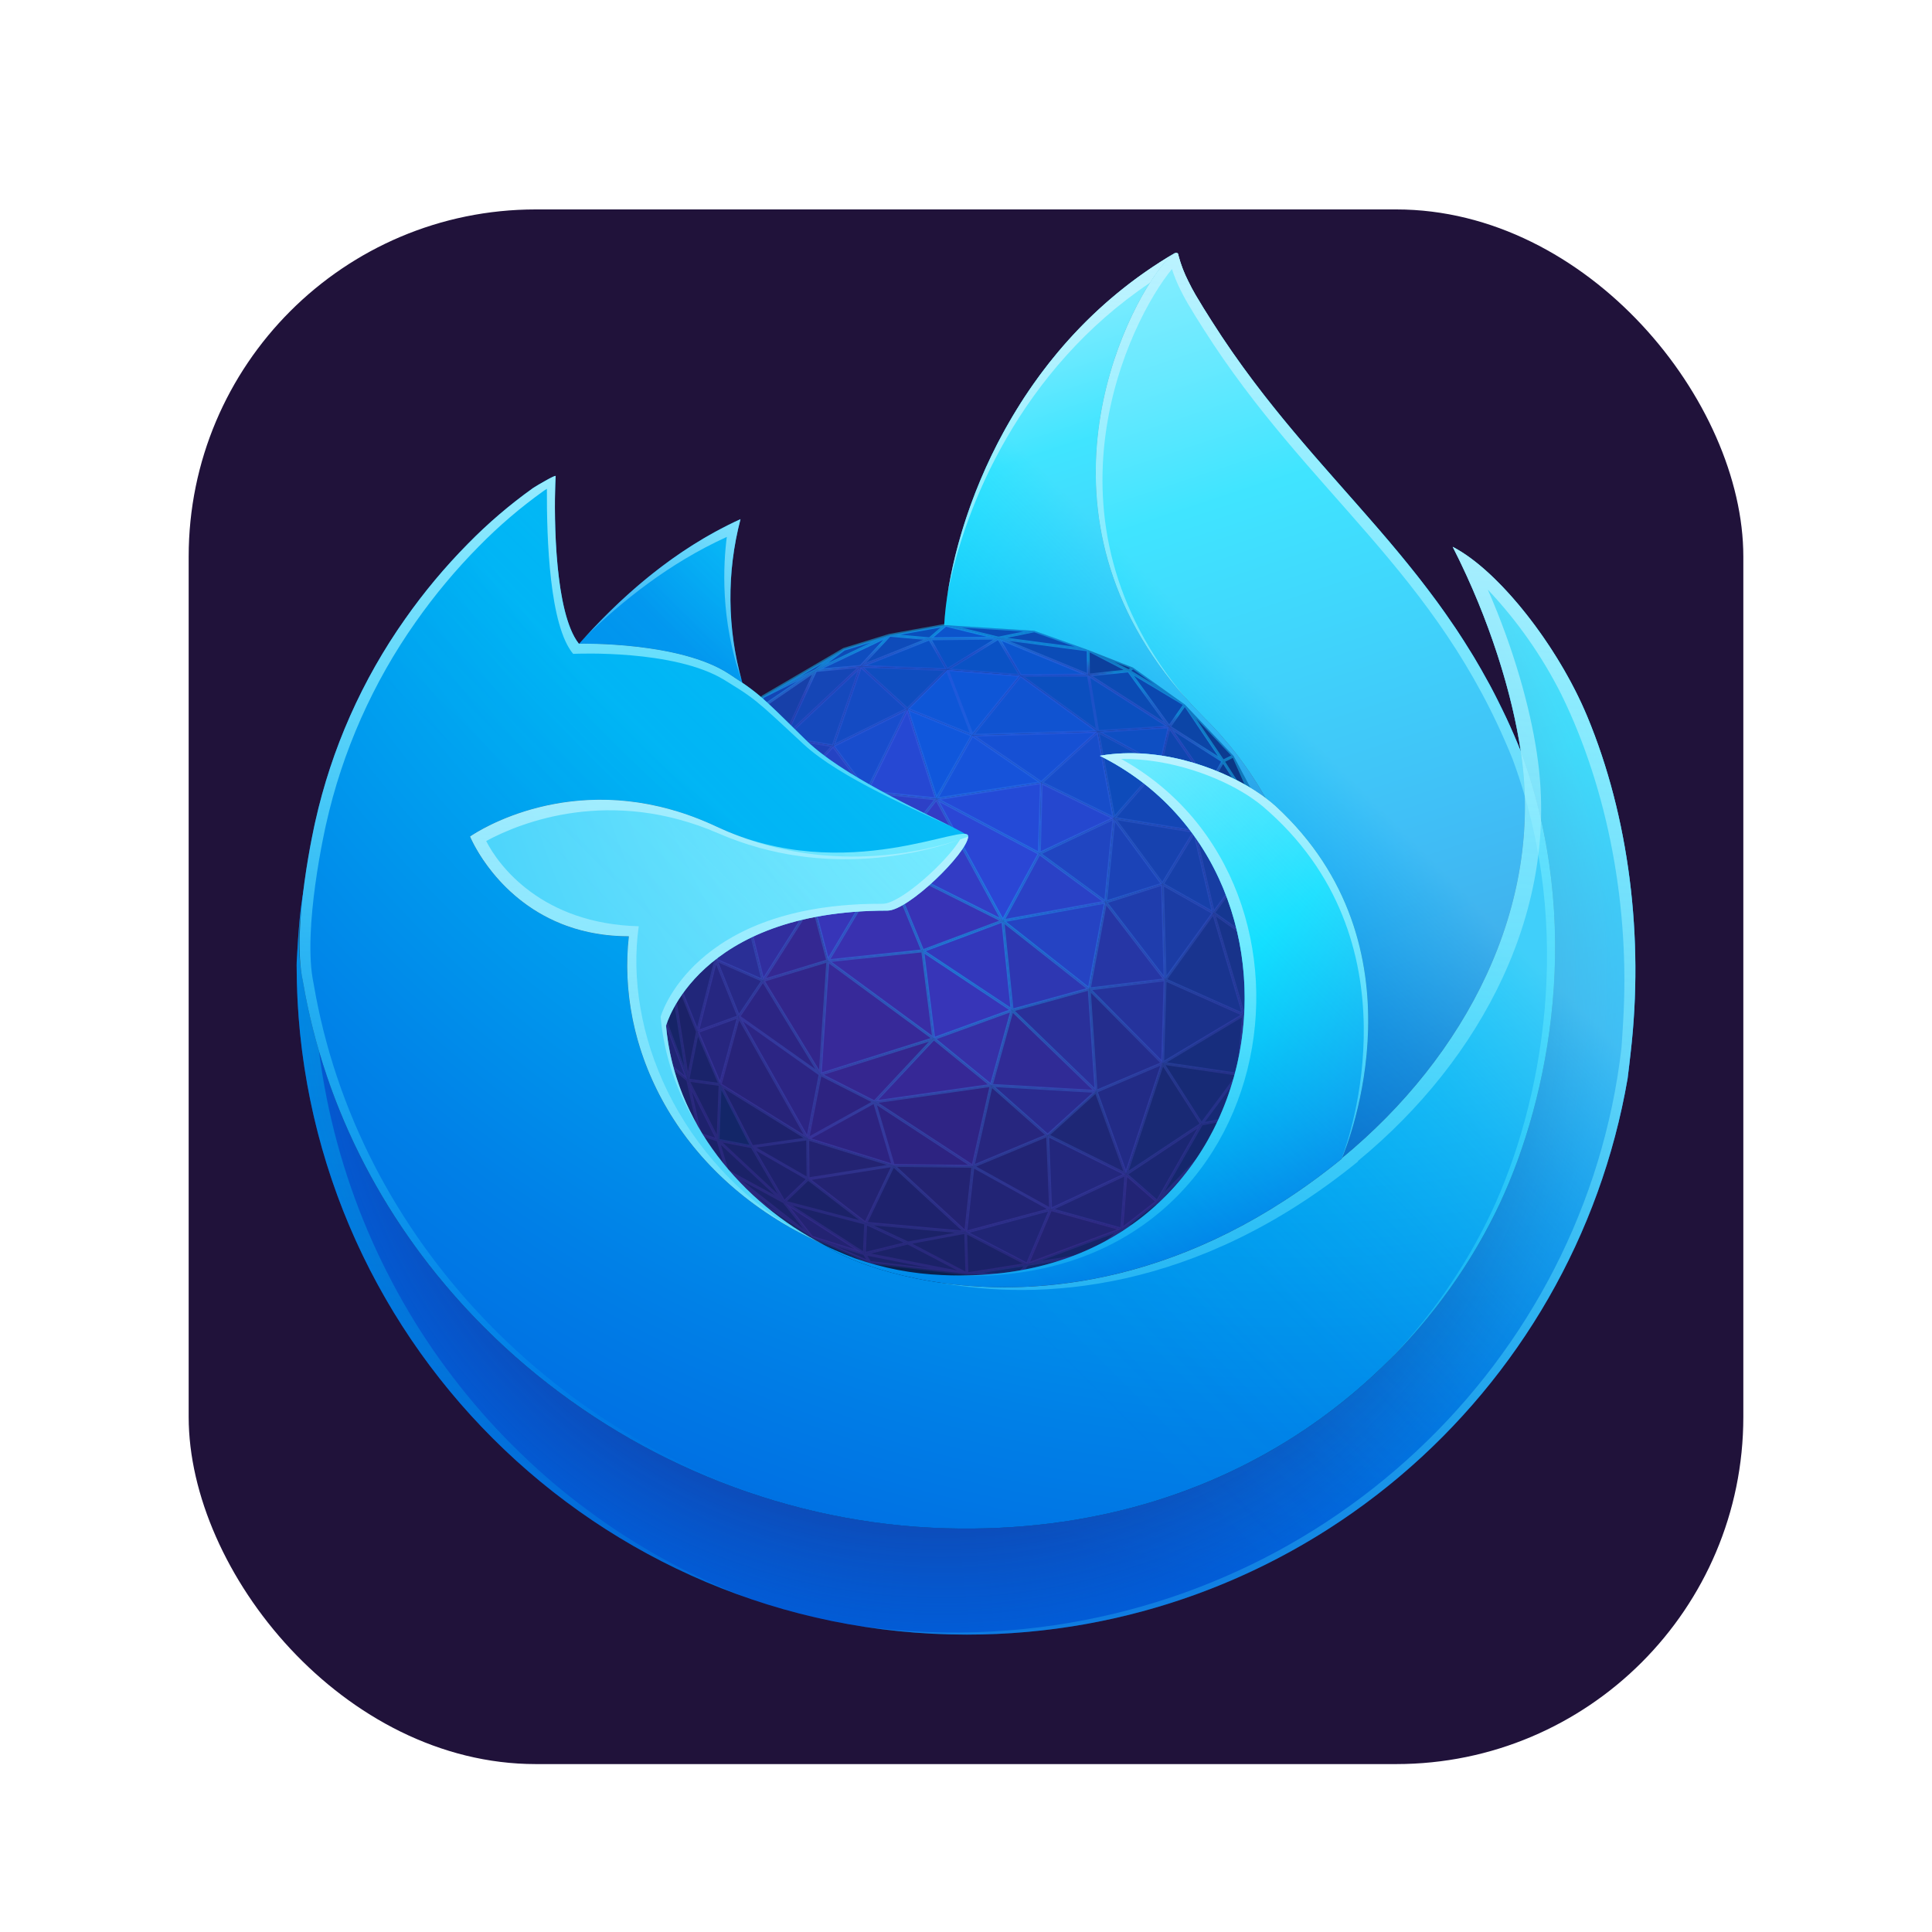 <svg width="1024" height="1024" viewBox="0 0 1024 1024" fill="none" xmlns="http://www.w3.org/2000/svg">
<g filter="url(#filter0_d_3692_2453)">
<rect x="100" y="100" width="824" height="824" rx="184" fill="#20123A"/>
</g>
<path d="M350.497 560.871L372.853 622.854L406.448 668.18L485.322 683.224L523.055 686.434L587.472 670.34L615.222 643.74L350.497 560.871Z" fill="#09204D"/>
<path d="M684.294 469.442L676.398 443.242L653.818 400.634L627.988 373.411L600.569 353.835L576.761 344.49L548.193 334.328L501.158 331.335L471.498 336.688L447.297 344.126L404.356 369.258L377.518 399.198L352.77 439.39L343.035 473.593L341.216 525.488L350.496 560.871L370.966 601.155L385.404 620.611L405.367 638.913L430.3 655.78L461.045 669.152L512.498 675.191L539.364 675.94L579.126 664.74L614.667 645.234L637.533 625.728L655.263 604.574L680.331 555.505L685.865 521.938L684.294 469.442Z" fill="#09204D"/>
<path d="M502.018 354.916L480.954 375.815L515.315 389.744L540.875 358.046L502.018 354.916Z" fill="#0E56D7"/>
<path d="M515.315 389.744L581.839 387.725L540.876 358.046L515.315 389.744Z" fill="#1053D1"/>
<path d="M576.896 357.823L540.875 358.046L581.838 387.725L619.718 385.252L576.896 357.823Z" fill="#0B4FBF"/>
<path d="M619.718 385.252L598.184 355.558L627.988 373.411L619.718 385.252Z" fill="#0B48B0"/>
<path d="M648.235 403.436L619.718 385.252L627.989 373.411L648.235 403.436Z" fill="#0C45A7"/>
<path d="M619.718 385.252L614.947 405.595L641.029 416.019L619.718 385.252Z" fill="#0F46AF"/>
<path d="M619.718 385.252L648.235 403.436L641.03 416.019L619.718 385.252Z" fill="#0C47AD"/>
<path d="M581.838 387.725L619.718 385.252L614.947 405.595L581.838 387.725Z" fill="#0E4FC3"/>
<path d="M581.839 387.725L551.91 414.816L590.429 433.679L581.839 387.725Z" fill="#174DCA"/>
<path d="M515.315 389.744L581.839 387.725L551.91 414.816L515.315 389.744Z" fill="#1650D4"/>
<path d="M614.947 405.595L633.062 440.724L641.029 416.019L614.947 405.595Z" fill="#1246B2"/>
<path d="M633.062 440.723L641.03 416.019L660.008 461.156L633.062 440.723Z" fill="#133EA1"/>
<path d="M641.029 416.019L669.954 437.202L660.008 461.156L641.029 416.019Z" fill="#103D98"/>
<path d="M648.235 403.436L653.818 400.635L669.954 437.202L648.235 403.436Z" fill="#0B3785"/>
<path d="M669.954 437.202L676.397 443.242L653.818 400.635L669.954 437.202Z" fill="#0B3685"/>
<path d="M669.954 437.2L648.235 403.436L641.029 416.023L669.954 437.2ZM627.988 373.413L648.235 403.436L653.818 400.632L627.988 373.413Z" fill="#0C3B91"/>
<path d="M682.843 489.913L676.397 443.242L684.294 469.442L682.738 489.913H682.843Z" fill="#0B3279"/>
<path d="M669.954 437.202L682.843 489.913L676.397 443.242L669.954 437.202Z" fill="#0F388D"/>
<path d="M660.008 461.156L682.843 489.913L669.954 437.202L660.008 461.156Z" fill="#0D3481"/>
<path d="M682.738 489.913L684.294 469.442L685.865 521.939L682.843 489.913H682.738Z" fill="#0B2E71"/>
<path d="M679.016 531.401L685.865 521.939L682.843 489.914L679.016 531.401Z" fill="#0E2F77"/>
<path d="M680.331 555.506L674.854 558.144L685.865 521.939L680.331 555.506Z" fill="#0E2969"/>
<path d="M674.854 558.144L685.865 521.939L679.015 531.401L674.854 558.144Z" fill="#0C2A69"/>
<path d="M679.015 531.401L682.843 489.914L671.111 503.752L679.015 531.401Z" fill="#123180"/>
<path d="M674.855 558.144L679.016 531.4L656.389 569.426L674.855 558.144Z" fill="#112B70"/>
<path d="M660.008 461.156L682.843 489.914L671.112 503.752L660.008 461.156Z" fill="#12378C"/>
<path d="M679.015 531.401L671.111 503.752L659.182 537.807L679.015 531.401Z" fill="#122E7B"/>
<path d="M655.264 604.575L674.855 558.144L656.526 591.991L655.264 604.575Z" fill="#11296C"/>
<path d="M656.526 591.991L674.855 558.144L656.389 569.426L656.526 591.991Z" fill="#142A72"/>
<path d="M674.855 558.144L655.264 604.58L680.328 555.505L674.855 558.144ZM637.533 625.728L655.264 604.58L656.526 591.997L637.533 625.728ZM614.667 645.235L637.533 625.728L613.368 636.842L614.667 645.235Z" fill="#112768"/>
<path d="M481.212 658.822L458.11 664.473L458.814 648.35L481.212 658.822Z" fill="#1C226A"/>
<path d="M352.771 439.39L359.139 437.03L343.036 473.593L352.771 439.39Z" fill="#182B7A"/>
<path d="M343.036 473.593L355.228 471.325L359.139 437.03L343.036 473.593Z" fill="#1F308D"/>
<path d="M343.764 517.505L343.036 473.593L355.228 471.325L343.764 517.505Z" fill="#1E2B7F"/>
<path d="M614.948 405.594L590.429 433.679L633.062 440.723L614.948 405.594ZM400.994 376.788L432.297 355.378L404.366 369.258L400.994 376.788Z" fill="#1346B5"/>
<path d="M404.355 369.258L447.297 344.126L432.286 355.376L404.355 369.258Z" fill="#1244AC"/>
<path d="M432.286 355.376L471.498 336.688L447.297 344.126L432.286 355.376Z" fill="#0E4AB6"/>
<path d="M581.842 387.725L590.432 433.678L614.951 405.594L581.842 387.725ZM456.171 353.2L492.699 338.592L471.501 336.688L456.171 353.2Z" fill="#0E4BBA"/>
<path d="M501.158 331.335L471.498 336.688L492.696 338.592L501.158 331.335Z" fill="#0A4EBC"/>
<path d="M529.209 338.229L492.695 338.592L501.157 331.335" fill="#0C54CC"/>
<path d="M598.184 355.558L576.897 357.823L619.717 385.252L598.184 355.558ZM529.209 338.229L576.755 344.49L548.188 334.328L529.209 338.229Z" fill="#0B4BB4"/>
<path d="M598.184 355.558L576.761 344.49L600.569 353.835L598.184 355.558Z" fill="#0C3889"/>
<path d="M350.496 560.874L364.553 572.442L343.765 517.514L350.496 560.874ZM544.508 670.118L556.865 641.03L511.83 653.129L544.508 670.118ZM556.865 641.03L594.517 651.476L596.802 622.364L556.865 641.03Z" fill="#202575"/>
<path d="M613.367 636.842L596.797 622.357L636.833 595.752L613.367 636.842Z" fill="#1B2773"/>
<path d="M636.835 595.752L613.368 636.842L637.533 625.728L656.526 591.991L636.835 595.752Z" fill="#15276D"/>
<path d="M600.569 353.835L598.184 355.558L627.989 373.411L600.569 353.835ZM576.897 357.822L598.184 355.557L576.761 344.482L576.897 357.822Z" fill="#0C409D"/>
<path d="M501.158 331.335L529.212 338.229L548.197 334.328L501.158 331.335ZM576.758 344.49L529.212 338.229L576.905 357.823L576.758 344.49Z" fill="#0B4CB7"/>
<path d="M529.209 338.229L540.876 358.046L576.897 357.823L529.209 338.229Z" fill="#0B55CE"/>
<path d="M529.209 338.229L540.876 358.046L502.019 354.918L529.209 338.229Z" fill="#0A52C5"/>
<path d="M492.695 338.593L502.018 354.918L529.209 338.229L492.695 338.593Z" fill="#0951C4"/>
<path d="M456.168 353.2L492.695 338.592L502.018 354.917L456.168 353.2Z" fill="#0B50C4"/>
<path d="M432.286 355.376L456.168 353.2L471.498 336.688L432.286 355.376ZM456.168 353.2L480.954 375.815L502.018 354.916L456.168 353.2Z" fill="#0F4DBF"/>
<path d="M456.168 353.2L415.82 391.033L432.286 355.377L456.168 353.2Z" fill="#1546B6"/>
<path d="M415.82 391.033L441.567 395.315L456.168 353.2L415.82 391.033Z" fill="#1549BD"/>
<path d="M441.566 395.315L456.168 353.2L480.955 375.815L441.566 395.315Z" fill="#144BC3"/>
<path d="M377.518 399.198L379.086 414.417L400.989 376.788L377.518 399.198Z" fill="#173794"/>
<path d="M359.139 437.031L377.517 399.198L379.086 414.417L359.139 437.031Z" fill="#192F84"/>
<path d="M379.086 414.417L400.989 376.788L415.82 391.032L379.086 414.417Z" fill="#1A389B"/>
<path d="M377.76 447.04L379.086 414.417L359.139 437.031L377.76 447.04Z" fill="#1D3089"/>
<path d="M377.76 447.04L379.086 414.417L404.97 435.43L377.76 447.04Z" fill="#1E389F"/>
<path d="M404.97 435.43L415.82 391.033L379.086 414.417L404.97 435.43Z" fill="#1C40AF"/>
<path d="M404.97 435.43L415.819 391.033L441.566 395.315L404.97 435.43Z" fill="#1E41B7"/>
<path d="M355.228 471.325L359.139 437.03L377.76 447.04L355.228 471.325Z" fill="#192C7D"/>
<path d="M544.508 670.115L579.126 664.74L594.512 651.467L544.508 670.115ZM341.216 525.488L343.765 517.505L343.035 473.593L341.216 525.488ZM355.227 471.325L343.765 517.505L364.553 572.433L354.408 508.793L355.227 471.325Z" fill="#162467"/>
<path d="M364.552 572.44L381.702 574.844L369.693 546.81L364.552 572.44Z" fill="#1A236A"/>
<path d="M613.367 636.842L594.512 651.467L579.126 664.74L614.667 645.235L613.367 636.842ZM512.497 675.191L539.363 675.94L579.126 664.74L544.508 670.115L512.497 675.191ZM380.555 604.316L398.579 607.783L381.702 574.856L380.555 604.316Z" fill="#132668"/>
<path d="M458.814 648.35L428.297 624.861L415.613 637.056L458.105 664.473L458.814 648.35ZM350.496 560.874L370.966 601.158L364.553 572.442L350.496 560.874ZM341.216 525.491L350.496 560.874L343.765 517.508L341.216 525.491ZM511.829 653.123L458.82 648.353L481.218 658.826L458.105 664.473L430.296 655.78L461.041 669.152L512.493 675.191L544.504 670.115L511.829 653.123ZM381.702 574.847L364.553 572.442L380.555 604.313L381.702 574.847ZM354.408 508.796L364.553 572.436L369.693 546.806L354.408 508.796ZM398.579 607.777L380.555 604.31L370.966 601.155L385.404 620.612L405.367 638.914L430.3 655.78L415.613 637.056L398.579 607.777Z" fill="#1B2268"/>
<path d="M355.228 471.325L379.428 508.759L377.76 447.04L355.228 471.325Z" fill="#212A81"/>
<path d="M354.408 508.794L369.694 546.81L379.429 508.759L354.408 508.794Z" fill="#21267A"/>
<path d="M369.693 546.81L379.428 508.759L391.527 538.825L369.693 546.81Z" fill="#262781"/>
<path d="M381.702 574.844L428.102 603.596L391.527 538.825L381.702 574.844Z" fill="#272379"/>
<path d="M370.966 601.155L380.555 604.31L364.553 572.438L370.966 601.155ZM473.459 617.692L458.814 648.344L511.823 653.113L473.459 617.692ZM381.702 574.838L398.579 607.765L415.613 637.044L428.296 624.849L428.102 603.587L381.702 574.838Z" fill="#1E226D"/>
<path d="M596.796 622.355L594.512 651.467L613.367 636.842L596.796 622.355ZM515.681 618.178L511.829 653.12L556.864 641.021L555.26 601.744L515.681 618.178Z" fill="#222475"/>
<path d="M354.408 508.796L379.427 508.759L355.228 471.325L354.408 508.796ZM555.264 601.741L556.867 641.018L596.798 622.352L555.264 601.741Z" fill="#23277D"/>
<path d="M555.262 601.741L580.961 578.47L596.797 622.357L555.262 601.741Z" fill="#1E2776"/>
<path d="M596.798 622.357L616.223 563.524L580.961 578.47L596.798 622.357Z" fill="#222B86"/>
<path d="M636.833 595.752L596.797 622.357L616.223 563.524L636.833 595.752Z" fill="#192974"/>
<path d="M656.389 569.426L616.223 563.523L636.835 595.752L656.526 591.991L656.389 569.426Z" fill="#172A75"/>
<path d="M659.182 537.807L616.223 563.523L656.389 569.426L679.015 531.4L659.182 537.807Z" fill="#172D7D"/>
<path d="M359.139 437.031L377.518 399.198L352.771 439.39L359.139 437.031ZM643.159 483.857L659.182 537.808L671.111 503.752L643.159 483.857Z" fill="#18338A"/>
<path d="M671.111 503.752L660.008 461.156L643.159 483.855L671.111 503.752Z" fill="#153791"/>
<path d="M616.223 563.525L659.182 537.807L617.546 519.273L616.223 563.525Z" fill="#1B318B"/>
<path d="M616.223 563.525L577.291 524.186L580.961 578.47L616.223 563.525Z" fill="#242D8D"/>
<path d="M555.262 601.741L525.372 575.276L580.961 578.47L555.262 601.741Z" fill="#2A2B8F"/>
<path d="M381.702 574.844L391.527 538.826L369.693 546.808L381.702 574.844ZM525.372 575.277L515.681 618.178L555.263 601.741L525.372 575.277Z" fill="#27267F"/>
<path d="M463.495 584.052L434.721 569.426L428.102 603.595L473.459 617.698L515.681 618.178L463.495 584.052Z" fill="#2D2381"/>
<path d="M515.68 618.178L525.372 575.276L463.495 584.052L515.68 618.178Z" fill="#2F2485"/>
<path d="M379.428 508.759L391.84 469.138L377.76 447.04L379.428 508.759Z" fill="#233196"/>
<path d="M404.97 435.43L459.445 419.551L430.671 478.331L404.97 435.43Z" fill="#293CB7"/>
<path d="M616.223 563.525L577.291 524.186L617.546 519.273L616.223 563.525Z" fill="#25339C"/>
<path d="M659.182 537.808L643.159 483.855L617.546 519.274L659.182 537.808Z" fill="#19348F"/>
<path d="M580.961 578.47L536.438 535.423L577.291 524.186L580.961 578.47Z" fill="#2A309A"/>
<path d="M525.372 575.277L580.961 578.471L536.438 535.423L525.372 575.277Z" fill="#302B96"/>
<path d="M525.372 575.277L494.922 550.484L536.438 535.423L525.372 575.277Z" fill="#3630A7"/>
<path d="M400.989 376.788L404.356 369.258L377.518 399.198L400.989 376.788ZM633.062 440.723L643.159 483.857L660.008 461.156L633.062 440.723Z" fill="#173DA2"/>
<path d="M404.97 435.43L430.671 478.331L391.84 469.138L404.97 435.43Z" fill="#2A36A8"/>
<path d="M391.84 469.138L430.671 478.331L404.412 519.691L391.84 469.138Z" fill="#312E9F"/>
<path d="M459.445 419.551L480.955 375.815L441.566 395.314L459.445 419.551Z" fill="#184DCD"/>
<path d="M379.428 508.759L404.412 519.691L391.527 538.825L379.428 508.759Z" fill="#272986"/>
<path d="M404.412 519.691L391.527 538.826L428.102 603.596L434.721 569.426L404.412 519.691Z" fill="#2C2584"/>
<path d="M434.721 569.426L438.773 509.253L404.412 519.691L434.721 569.426Z" fill="#32268B"/>
<path d="M434.721 569.426L494.922 550.483L438.773 509.253L434.721 569.426Z" fill="#372999"/>
<path d="M494.922 550.483L489.056 503.96L438.773 509.253L494.922 550.483Z" fill="#392DA5"/>
<path d="M489.056 503.96L531.517 488.081L536.439 535.423L489.056 503.96Z" fill="#3338BC"/>
<path d="M463.495 584.052L525.372 575.276L494.922 550.483L463.495 584.052Z" fill="#362896"/>
<path d="M463.495 584.052L434.721 569.426L494.922 550.483L463.495 584.052Z" fill="#35268F"/>
<path d="M459.445 419.551L496.319 423.452L480.955 375.815L459.445 419.551Z" fill="#2648D3"/>
<path d="M515.315 389.743L480.955 375.815L496.319 423.452L515.315 389.743Z" fill="#1057DC"/>
<path d="M515.315 389.744L551.91 414.816L496.319 423.452L515.315 389.744Z" fill="#1653DA"/>
<path d="M496.319 423.452L550.848 452.368L531.517 488.081L496.319 423.452Z" fill="#2B46D5"/>
<path d="M550.848 452.367L551.91 414.815L496.319 423.452L550.848 452.367Z" fill="#244AD7"/>
<path d="M550.848 452.367L551.91 414.815L590.429 433.679L550.848 452.367Z" fill="#2547CF"/>
<path d="M496.319 423.452L531.517 488.081L469.781 457.159L496.319 423.452Z" fill="#333CC5"/>
<path d="M489.056 503.96L531.517 488.081L469.781 457.159L489.056 503.96Z" fill="#3833B6"/>
<path d="M531.517 488.081L585.967 478.137L550.848 452.368L531.517 488.081Z" fill="#2A41C6"/>
<path d="M590.429 433.679L585.967 478.137L550.848 452.368L590.429 433.679Z" fill="#2045C1"/>
<path d="M590.429 433.679L616.13 468.582L585.967 478.137L590.429 433.679Z" fill="#1B43B7"/>
<path d="M633.062 440.723L590.429 433.679L616.13 468.582L633.062 440.723Z" fill="#1742AF"/>
<path d="M415.82 391.032L432.287 355.376L400.983 376.787L415.82 391.032ZM633.062 440.723L616.13 468.589L643.159 483.864L633.062 440.723Z" fill="#1740A9"/>
<path d="M617.546 519.273L643.158 483.855L616.13 468.582L617.546 519.273Z" fill="#1B3CA4"/>
<path d="M617.546 519.273L616.13 468.582L585.967 478.136L617.546 519.273Z" fill="#1F3DAD"/>
<path d="M404.971 435.43L459.445 419.551L441.568 395.314L404.971 435.43ZM531.513 488.081L577.286 524.186L585.962 478.136L531.513 488.081Z" fill="#2543C3"/>
<path d="M536.438 535.423L577.291 524.186L531.517 488.081L536.438 535.423Z" fill="#2E37B2"/>
<path d="M459.445 419.551L469.781 457.159L496.319 423.452L459.445 419.551Z" fill="#2D40C7"/>
<path d="M459.445 419.551L430.671 478.331L469.781 457.159L459.445 419.551Z" fill="#3537B8"/>
<path d="M469.781 457.159L438.773 509.254L489.056 503.96L469.781 457.159Z" fill="#3931B0"/>
<path d="M489.056 503.96L494.922 550.484L536.439 535.423L489.056 503.96ZM438.773 509.254L469.781 457.161L430.671 478.335L438.773 509.254Z" fill="#3735B8"/>
<path d="M404.412 519.692L430.671 478.332L438.773 509.254L404.412 519.692Z" fill="#342892"/>
<path d="M430.3 655.78L458.11 664.473L415.613 637.056L430.3 655.78ZM428.296 624.861L458.814 648.35L473.459 617.698L428.102 603.596L428.296 624.861ZM511.829 653.12L515.681 618.178L473.459 617.698L511.829 653.12ZM556.864 641.021L544.506 670.109L594.51 651.461L556.864 641.021Z" fill="#232372"/>
<path d="M379.428 508.759L391.84 469.138L404.412 519.691L379.428 508.759Z" fill="#2A2F96"/>
<path d="M391.84 469.138L404.971 435.43L377.76 447.04L391.84 469.138ZM585.967 478.136L577.291 524.186L617.546 519.273L585.967 478.136Z" fill="#2636A5"/>
<path d="M686.639 521.988V521.906L685.068 469.419V469.36C685.068 469.341 685.068 469.323 685.059 469.305C685.05 469.288 685.05 469.258 685.044 469.236V469.22L677.152 443.028V443.012L677.136 442.969C677.136 442.95 677.121 442.931 677.112 442.913L677.102 442.89L654.521 400.282L654.508 400.261L654.479 400.217L654.454 400.18L654.438 400.158L654.415 400.131L654.398 400.111L628.554 372.878L628.542 372.868L628.524 372.85C628.51 372.836 628.492 372.824 628.476 372.811L628.442 372.781L601.029 353.212H601.016L600.991 353.194C600.972 353.183 600.953 353.174 600.933 353.165C600.915 353.154 600.895 353.144 600.874 353.135H600.863L577.071 343.798H577.034L548.473 333.639H548.446L548.391 333.624L548.341 333.614H548.262L501.226 330.621H501.144C501.119 330.619 501.093 330.619 501.068 330.621H501.038L471.378 335.973H471.315L471.262 335.988L447.087 343.42L447.034 343.44C447.014 343.449 446.991 343.458 446.972 343.468L446.941 343.483H446.931L403.99 368.616H403.981L403.945 368.639L403.911 368.661L403.883 368.687L403.857 368.707L403.827 368.74L403.803 368.76L403.793 368.772L376.965 398.699L376.955 398.714L376.936 398.736L376.918 398.761L376.895 398.795L376.883 398.81L376.874 398.825L352.109 438.984L352.097 439.008L352.074 439.049L352.053 439.098C352.053 439.117 352.038 439.135 352.032 439.154L352.023 439.178L342.288 473.382V473.494C342.285 473.513 342.282 473.533 342.281 473.552V473.567L340.462 525.462V525.591C340.464 525.612 340.468 525.633 340.474 525.654V525.707L349.748 561.068V561.083L349.757 561.109C349.765 561.134 349.775 561.159 349.786 561.183C349.786 561.195 349.795 561.208 349.801 561.22L370.266 601.492L370.28 601.511C370.292 601.534 370.306 601.556 370.321 601.577L370.331 601.597L384.76 621.041L384.778 621.064C384.791 621.08 384.808 621.093 384.821 621.108C384.831 621.12 384.842 621.132 384.853 621.143L404.816 639.453C404.833 639.467 404.849 639.478 404.867 639.491L404.906 639.524L429.838 656.389L429.856 656.398L429.915 656.433L429.947 656.448H429.958L460.703 669.82L460.734 669.83C460.756 669.839 460.779 669.846 460.802 669.852L460.837 669.862L460.892 669.873H460.923L512.375 675.913H512.445L539.311 676.661H539.339C539.388 676.66 539.438 676.655 539.486 676.646L539.519 676.635H539.541L579.303 665.436L579.327 665.427L579.361 665.418L579.392 665.403L579.414 665.393L579.461 665.372L579.478 665.363L614.998 645.873H615.008L615.023 645.864C615.043 645.851 615.062 645.838 615.08 645.823L615.128 645.79L637.994 626.285L638.017 626.26L638.047 626.233L638.076 626.201H638.085L655.813 605.052L655.82 605.041C655.843 605.012 655.864 604.981 655.882 604.948L655.904 604.916V604.907L681.024 555.854C681.024 555.844 681.033 555.83 681.038 555.819L681.064 555.761V555.733C681.07 555.712 681.076 555.691 681.08 555.67C681.08 555.656 681.089 555.643 681.092 555.628L686.624 522.07V522.013L686.639 521.988ZM405.851 638.305L400.683 633.563L412.314 642.675L405.851 638.305ZM481.316 658.015L463.144 649.518L506.156 653.387L481.316 658.015ZM487.942 503.299L440.232 508.319L469.654 458.89L487.942 503.299ZM471.29 458.783L529.58 487.978L489.488 502.971L471.29 458.783ZM488.375 504.811L493.921 548.789L440.843 509.808L488.375 504.811ZM493.226 550.203L435.573 568.346L439.452 510.716L493.226 550.203ZM490.035 505.545L534.723 535.224L495.567 549.428L490.035 505.545ZM490.746 504.155L530.844 489.161L535.491 533.864L490.746 504.155ZM552.353 452.512L589.52 434.966L585.329 476.71L552.353 452.512ZM584.056 477.697L532.967 487.029L551.108 453.528L584.056 477.697ZM531.516 486.456L498.236 425.348L549.8 452.687L531.516 486.456ZM529.651 486.281L470.98 456.898L496.201 424.858L529.651 486.281ZM439.058 507.262L431.582 478.723L467.677 459.184L439.058 507.262ZM434.111 566.928L405.596 520.139L437.921 510.32L434.111 566.928ZM492.335 552.107L463.327 583.092L436.768 569.594L492.335 552.107ZM535.287 536.662L524.941 573.921L496.474 550.739L535.287 536.662ZM532.481 489.828L575.606 523.844L537.116 534.429L532.481 489.828ZM533.347 488.533L584.994 479.099L576.765 522.779L533.347 488.533ZM586.859 477.038L590.996 435.765L614.856 468.17L586.859 477.038ZM615.382 469.629L616.702 516.896L587.257 478.541L615.382 469.629ZM551.662 451.124L552.653 416.041L588.634 433.667L551.662 451.124ZM550.107 451.093L498.744 423.857L551.107 415.722L550.107 451.093ZM470.122 455.467L460.496 420.44L494.839 424.072L470.122 455.467ZM468.868 456.769L432.436 476.492L459.24 421.735L468.868 456.769ZM437.831 508.727L406.19 518.338L430.371 480.254L437.831 508.727ZM432.1 566.615L392.595 538.629L404.379 521.128L432.1 566.615ZM435.29 570.583L461.838 584.077L429.181 602.115L435.29 570.583ZM494.995 551.535L523.505 574.754L465.567 582.97L494.995 551.535ZM536.839 536.882L578.921 577.57L526.379 574.55L536.839 536.882ZM537.955 535.802L576.579 525.179L580.049 576.502L537.955 535.802ZM586.41 479.981L616.102 518.667L578.252 523.287L586.41 479.981ZM616.945 469.926L642.022 484.101L618.258 516.959L616.945 469.926ZM617.21 468.292L632.739 442.748L642 482.307L617.21 468.292ZM616.068 467.181L592.186 434.748L631.802 441.294L616.068 467.181ZM553.28 414.615L581.335 389.226L589.388 432.294L553.28 414.615ZM497.781 422.441L515.576 390.863L549.858 414.351L497.781 422.441ZM460.632 418.897L480.805 377.88L495.213 422.554L460.632 418.897ZM430.602 476.71L406.153 435.898L457.98 420.793L430.602 476.71ZM404.729 517.744L392.903 470.187L429.432 478.835L404.729 517.744ZM391.702 537.177L380.858 510.228L403.248 520.025L391.702 537.177ZM433.863 569.769L427.74 601.368L393.911 541.458L433.863 569.769ZM463.024 585.198L472.301 616.526L430.072 603.397L463.024 585.198ZM524.366 576.203L515.169 616.916L465.645 584.53L524.366 576.203ZM579.067 579.138L555.257 600.696L527.562 576.175L579.067 579.138ZM578.208 526.217L614.866 563.258L581.663 577.331L578.208 526.217ZM578.956 524.765L616.742 520.152L615.5 561.69L578.956 524.765ZM642.863 485.59L657.957 536.414L618.735 518.955L642.863 485.59ZM634.31 442.643L658.927 461.31L643.534 482.048L634.31 442.643ZM591.932 433.141L614.782 406.966L631.665 439.706L591.932 433.141ZM590.899 431.96L582.902 389.181L613.723 405.816L590.899 431.96ZM551.844 413.829L517.714 390.447L579.755 388.564L551.844 413.829ZM496.514 421.524L482.205 377.159L514.206 390.131L496.514 421.524ZM459.305 418.063L442.735 395.6L479.241 377.527L459.305 418.063ZM458.154 419.119L407.4 433.914L441.502 396.533L458.154 419.119ZM429.054 477.147L392.878 468.583L405.109 437.184L429.054 477.147ZM403.27 518.344L380.372 508.324L391.741 472.009L403.27 518.344ZM390.503 538.369L370.805 545.571L379.586 511.246L390.503 538.369ZM425.93 601.337L382.599 574.485L391.774 540.849L425.93 601.337ZM470.051 617.447L429.06 623.944L428.883 604.644L470.051 617.447ZM464.834 585.849L513.034 617.372L474.052 616.929L464.834 585.849ZM525.834 576.718L553.813 601.49L516.769 616.885L525.834 576.718ZM580.614 579.819L595.401 620.796L556.628 601.554L580.614 579.819ZM581.933 578.891L614.94 564.901L596.755 619.977L581.933 578.891ZM618.279 520.448L657.493 537.904L617.035 562.119L618.279 520.448ZM644.538 485.79L670.177 504.039L659.234 535.277L644.538 485.79ZM644.243 483.678L659.653 462.916L669.809 501.874L644.243 483.678ZM633.96 440.433L641.115 418.247L658.158 458.782L633.96 440.433ZM632.885 438.701L616.579 407.08L640.056 416.464L632.885 438.701ZM584.581 388.323L618.722 386.094L614.423 404.43L584.581 388.323ZM516.979 388.914L541.017 359.104L579.541 387.011L516.979 388.914ZM515.559 388.199L503.182 355.784L539.358 358.698L515.559 388.199ZM513.954 388.347L482.336 375.53L501.717 356.301L513.954 388.347ZM442.922 393.772L456.517 354.56L479.592 375.616L442.922 393.772ZM406.451 432.651L416.406 391.908L440.031 395.839L406.451 432.651ZM391.676 467.421L378.91 447.387L403.579 436.862L391.676 467.421ZM390.994 469.243L380.083 504.074L378.616 449.818L390.994 469.243ZM378.43 509.528L369.531 544.31L355.56 509.562L378.43 509.528ZM355.204 508.013L355.942 473.866L377.996 507.975L355.204 508.013ZM390.383 540.064L381.538 572.483L370.73 547.25L390.383 540.064ZM425.874 603.123L399.019 606.927L383.668 576.969L425.874 603.123ZM427.333 604.483L427.507 623.506L400.929 608.223L427.333 604.483ZM472.121 618.689L458.526 647.144L430.199 625.344L472.121 618.689ZM473.705 618.977L509.627 652.136L459.997 647.673L473.705 618.977ZM475.467 618.49L514.814 618.933L511.225 651.496L475.467 618.49ZM554.525 602.886L556.027 639.673L517.463 618.279L554.525 602.886ZM556.087 603.02L595.004 622.335L557.587 639.825L556.087 603.02ZM616.443 565.319L635.763 595.528L598.234 620.466L616.443 565.319ZM617.788 564.539L654.986 570.003L636.882 594.392L617.788 564.539ZM618.481 563.073L658.268 539.256L655.68 568.539L618.481 563.073ZM671.03 506.317L678.056 530.894L660.426 536.589L671.03 506.317ZM661.682 464.521L681.833 489.898L671.481 502.109L661.682 464.521ZM642.826 418.305L668.997 437.471L660.003 459.139L642.826 418.305ZM615.851 405.127L620.07 387.136L638.918 414.346L615.851 405.127ZM582.481 386.91L577.939 359.423L617.301 384.636L582.481 386.91ZM580.753 385.993L543.249 358.807L576.238 358.603L580.753 385.993ZM504.439 354.339L528.93 339.309L539.438 357.159L504.439 354.339ZM480.921 374.748L458.253 354.054L500.202 355.632L480.921 374.748ZM441.035 394.448L417.5 390.525L454.407 355.92L441.035 394.448ZM404.506 434.054L380.412 414.494L414.606 392.725L404.506 434.054ZM403.483 435.222L378.587 445.85L379.8 416.003L403.483 435.222ZM378.576 506.011L356.208 471.411L377.027 448.967L378.576 506.011ZM368.886 546.884L364.639 568.051L356.261 515.485L368.886 546.884ZM369.964 549.415L380.447 573.884L365.478 571.786L369.964 549.415ZM397.162 606.716L381.363 603.676L382.368 577.836L397.162 606.716ZM427.014 625.018L415.792 635.811L400.712 609.896L427.014 625.018ZM428.353 625.883L455.312 646.633L417.149 636.656L428.353 625.883ZM516.325 619.423L554.82 640.77L512.738 652.076L516.325 619.423ZM595.912 623.624L593.805 650.468L559.102 640.835L595.912 623.624ZM634.528 598.212L613.164 635.633L598.072 622.447L634.528 598.212ZM655.625 571.757L655.743 591.352L638.645 594.617L655.625 571.757ZM659.907 538.386L677.292 532.775L657.458 566.107L659.907 538.386ZM671.968 503.937L681.839 492.294L678.618 527.198L671.968 503.937ZM660.894 461.032L669.753 439.69L681.236 486.652L660.894 461.032ZM642.048 415.802L648.273 404.932L667.039 434.104L642.048 415.802ZM640.967 414.565L622.552 387.987L647.194 403.699L640.967 414.565ZM579.175 358.361L597.818 356.371L616.678 382.377L579.175 358.361ZM541.319 357.268L531.048 339.824L573.026 357.072L541.319 357.268ZM502.296 353.837L494.027 339.355L526.419 339.033L502.296 353.837ZM500.651 354.091L459.852 352.562L492.356 339.569L500.651 354.091ZM418.196 387.74L432.805 356.109L453.992 354.176L418.196 387.74ZM415.57 389.717L402.216 376.89L430.401 357.608L415.57 389.717ZM414.569 390.909L381.366 412.047L401.165 378.033L414.569 390.909ZM377.033 445.77L360.369 436.811L378.221 416.573L377.033 445.77ZM376.508 447.247L356.269 469.062L359.783 438.258L376.508 447.247ZM353.639 508.421L345.082 515.423L354.297 478.298L353.639 508.421ZM353.853 510.25L362.588 565.05L344.688 517.759L353.853 510.25ZM380.899 575.515L379.896 601.266L365.91 573.413L380.899 575.515ZM398.085 608.471L412.291 632.891L383.055 605.574L398.085 608.471ZM458.011 648.943L457.392 663.088L420.108 639.032L458.011 648.943ZM459.541 649.546L478.884 658.593L458.927 663.475L459.541 649.546ZM511.073 654.047L511.674 673.888L483.553 659.174L511.073 654.047ZM555.517 642.183L544.111 669.04L513.945 653.352L555.517 642.183ZM557.304 641.951L591.991 651.575L545.923 668.758L557.304 641.951ZM597.44 623.959L612.138 636.805L595.426 649.777L597.44 623.959ZM637.322 596.446L654.274 593.211L617.142 631.801L637.322 596.446ZM657.275 588.959L657.158 569.859L672.787 560.309L657.275 588.959ZM658.648 567.131L677.62 535.249L674.141 557.67L658.648 567.131ZM682.841 498.28L685.056 521.722L680.043 528.647L682.841 498.28ZM671.324 439.556L675.659 443.621L679.996 475.02L671.324 439.556ZM649.35 403.742L653.43 401.695L665.223 428.421L649.35 403.742ZM620.823 385.034L627.983 374.783L645.508 400.771L620.823 385.034ZM619.711 383.913L601.037 358.173L626.877 373.646L619.711 383.913ZM577.666 356.961L577.551 345.77L595.531 355.059L577.666 356.961ZM576.108 356.658L535.012 339.774L575.99 345.169L576.108 356.658ZM494.817 337.795L501.36 332.184L523.055 337.518L494.817 337.795ZM459.085 351.197L471.807 337.493L489.398 339.074L459.085 351.197ZM455.798 352.453L436.533 354.21L468.164 339.133L455.798 352.453ZM402.819 374.593L404.949 369.826L422.63 361.039L402.819 374.593ZM379.611 411.963L378.327 399.495L397.566 381.135L379.611 411.963ZM378.275 414.159L362.328 432.238L377.022 401.99L378.275 414.159ZM354.517 470.667L344.329 472.561L357.776 442.029L354.517 470.667ZM354.179 472.307L344.434 511.542L343.815 474.234L354.179 472.307ZM362.79 569.985L351.216 560.46L345.673 524.752L362.79 569.985ZM379.019 602.989L371.626 600.554L366.681 578.415L379.019 602.989ZM410.618 633.453L386.058 620.085L382.116 606.832L410.618 633.453ZM415.098 637.659L425.729 651.215L393.222 625.752L415.098 637.659ZM419.076 640.213L452.889 662.028L430.763 655.112L419.076 640.213ZM481.11 659.645L507.393 673.393L461.711 664.386L481.11 659.645ZM512.644 654.418L542.061 669.716L513.246 674.286L512.644 654.418ZM590.727 653.704L578.785 664.006L551.912 668.179L590.727 653.704ZM612.801 638.263L613.794 644.69L598.358 649.468L612.801 638.263ZM652.855 596.919L636.976 625.121L616.774 634.413L652.855 596.919ZM657.285 592.217L667.916 572.579L656.547 599.516L657.285 592.217ZM679.757 531.698L683.772 526.153L677.317 547.371L679.757 531.698ZM683.618 489.852V489.805L683.56 489.393L683.961 484.136L684.368 497.748L683.618 489.852ZM682.55 482.112L678.534 453.023L683.507 469.53L682.55 482.112ZM670.602 436.743L663.271 420.13L673.53 439.486L670.602 436.743ZM648.498 402.439L633.858 380.734L652.535 400.419L648.498 402.439ZM599.593 355.501L600.572 354.794L611.826 362.829L599.593 355.501ZM598.116 354.653L590.506 350.721L598.962 354.04L598.116 354.653ZM533.877 338.061L548.137 335.13L569.596 342.764L533.877 338.061ZM529.224 337.434L509.806 332.661L542.366 334.729L529.224 337.434ZM492.439 337.789L477.292 336.428L498.484 332.604L492.439 337.789ZM438.987 351.321L447.653 344.824L461.623 340.53L438.987 351.321ZM431.874 354.717L424.357 358.452L435.914 351.69L431.874 354.717ZM400.341 376.334L391.424 384.847L401.62 373.478L400.341 376.334ZM358.576 436.412L354.612 437.889L370.014 412.873L358.576 436.412ZM353.408 439.979L357.69 438.395L346.872 462.959L353.408 439.979ZM342.755 503.718L342.982 517.391L342.195 519.876L342.755 503.718ZM343.493 520.885L347.394 546.014L342.017 525.511L343.493 520.885ZM363.843 572.869L368.853 595.298L352.872 563.828L363.843 572.869ZM379.917 604.92L383.394 616.613L373.056 602.661L379.917 604.92ZM457.595 665.127L459.046 667.441L443.855 660.838L457.595 665.127ZM461.497 668.426L459.714 665.582L492.777 672.096L461.497 668.426ZM542.488 671.219L539.021 675.16L520.871 674.655L542.488 671.219ZM544.896 670.838L566.532 667.479L541.68 674.478L544.896 670.838ZM594.888 652.16L607.576 648.235L585.202 660.516L594.888 652.16ZM615.213 643.744L614.217 637.304L632.758 628.777L615.213 643.744ZM655.376 595.608L654.508 604.26L642.314 618.807L655.376 595.608ZM675.457 558.714L678.59 557.205L664.25 585.278L675.457 558.714ZM679.63 554.983L676.113 556.677L683.182 533.431L679.63 554.983Z" fill="url(#paint0_radial_3692_2453)"/>
<path d="M686.639 521.988V521.906L685.068 469.419V469.36C685.068 469.341 685.068 469.323 685.059 469.305C685.05 469.288 685.05 469.258 685.044 469.236V469.22L677.152 443.028V443.012L677.136 442.969C677.136 442.95 677.121 442.931 677.112 442.913L677.102 442.89L654.521 400.282L654.508 400.261L654.479 400.217L654.454 400.18L654.438 400.158L654.415 400.131L654.398 400.111L628.554 372.878L628.542 372.868L628.524 372.85C628.51 372.836 628.492 372.824 628.476 372.811L628.442 372.781L601.029 353.212H601.016L600.991 353.194C600.972 353.183 600.953 353.174 600.933 353.165C600.915 353.154 600.895 353.144 600.874 353.135H600.863L577.071 343.798H577.034L548.473 333.639H548.446L548.391 333.624L548.341 333.614H548.262L501.226 330.621H501.144C501.119 330.619 501.093 330.619 501.068 330.621H501.038L471.378 335.973H471.315L471.262 335.988L447.087 343.42L447.034 343.44C447.014 343.449 446.991 343.458 446.972 343.468L446.941 343.483H446.931L403.99 368.616H403.981L403.945 368.639L403.911 368.661L403.883 368.687L403.857 368.707L403.827 368.74L403.803 368.76L403.793 368.772L376.965 398.699L376.955 398.714L376.936 398.736L376.918 398.761L376.895 398.795L376.883 398.81L376.874 398.825L352.109 438.984L352.097 439.008L352.074 439.049L352.053 439.098C352.053 439.117 352.038 439.135 352.032 439.154L352.023 439.178L342.288 473.382V473.494C342.285 473.513 342.282 473.533 342.281 473.552V473.567L340.462 525.462V525.591C340.464 525.612 340.468 525.633 340.474 525.654V525.707L349.748 561.068V561.083L349.757 561.109C349.765 561.134 349.775 561.159 349.786 561.183C349.786 561.195 349.795 561.208 349.801 561.22L370.266 601.492L370.28 601.511C370.292 601.534 370.306 601.556 370.321 601.577L370.331 601.597L384.76 621.041L384.778 621.064C384.791 621.08 384.808 621.093 384.821 621.108C384.831 621.12 384.842 621.132 384.853 621.143L404.816 639.453C404.833 639.467 404.849 639.478 404.867 639.491L404.906 639.524L429.838 656.389L429.856 656.398L429.915 656.433L429.947 656.448H429.958L460.703 669.82L460.734 669.83C460.756 669.839 460.779 669.846 460.802 669.852L460.837 669.862L460.892 669.873H460.923L512.375 675.913H512.445L539.311 676.661H539.339C539.388 676.66 539.438 676.655 539.486 676.646L539.519 676.635H539.541L579.303 665.436L579.327 665.427L579.361 665.418L579.392 665.403L579.414 665.393L579.461 665.372L579.478 665.363L614.998 645.873H615.008L615.023 645.864C615.043 645.851 615.062 645.838 615.08 645.823L615.128 645.79L637.994 626.285L638.017 626.26L638.047 626.233L638.076 626.201H638.085L655.813 605.052L655.82 605.041C655.843 605.012 655.864 604.981 655.882 604.948L655.904 604.916V604.907L681.024 555.854C681.024 555.844 681.033 555.83 681.038 555.819L681.064 555.761V555.733C681.07 555.712 681.076 555.691 681.08 555.67C681.08 555.656 681.089 555.643 681.092 555.628L686.624 522.07V522.013L686.639 521.988ZM405.851 638.305L400.683 633.563L412.314 642.675L405.851 638.305ZM481.316 658.015L463.144 649.518L506.156 653.387L481.316 658.015ZM487.942 503.299L440.232 508.319L469.654 458.89L487.942 503.299ZM471.29 458.783L529.58 487.978L489.488 502.971L471.29 458.783ZM488.375 504.811L493.921 548.789L440.843 509.808L488.375 504.811ZM493.226 550.203L435.573 568.346L439.452 510.716L493.226 550.203ZM490.035 505.545L534.723 535.224L495.567 549.428L490.035 505.545ZM490.746 504.155L530.844 489.161L535.491 533.864L490.746 504.155ZM552.353 452.512L589.52 434.966L585.329 476.71L552.353 452.512ZM584.056 477.697L532.967 487.029L551.108 453.528L584.056 477.697ZM531.516 486.456L498.236 425.348L549.8 452.687L531.516 486.456ZM529.651 486.281L470.98 456.898L496.201 424.858L529.651 486.281ZM439.058 507.262L431.582 478.723L467.677 459.184L439.058 507.262ZM434.111 566.928L405.596 520.139L437.921 510.32L434.111 566.928ZM492.335 552.107L463.327 583.092L436.768 569.594L492.335 552.107ZM535.287 536.662L524.941 573.921L496.474 550.739L535.287 536.662ZM532.481 489.828L575.606 523.844L537.116 534.429L532.481 489.828ZM533.347 488.533L584.994 479.099L576.765 522.779L533.347 488.533ZM586.859 477.038L590.996 435.765L614.856 468.17L586.859 477.038ZM615.382 469.629L616.702 516.896L587.257 478.541L615.382 469.629ZM551.662 451.124L552.653 416.041L588.634 433.667L551.662 451.124ZM550.107 451.093L498.744 423.857L551.107 415.722L550.107 451.093ZM470.122 455.467L460.496 420.44L494.839 424.072L470.122 455.467ZM468.868 456.769L432.436 476.492L459.24 421.735L468.868 456.769ZM437.831 508.727L406.19 518.338L430.371 480.254L437.831 508.727ZM432.1 566.615L392.595 538.629L404.379 521.128L432.1 566.615ZM435.29 570.583L461.838 584.077L429.181 602.115L435.29 570.583ZM494.995 551.535L523.505 574.754L465.567 582.97L494.995 551.535ZM536.839 536.882L578.921 577.57L526.379 574.55L536.839 536.882ZM537.955 535.802L576.579 525.179L580.049 576.502L537.955 535.802ZM586.41 479.981L616.102 518.667L578.252 523.287L586.41 479.981ZM616.945 469.926L642.022 484.101L618.258 516.959L616.945 469.926ZM617.21 468.292L632.739 442.748L642 482.307L617.21 468.292ZM616.068 467.181L592.186 434.748L631.802 441.294L616.068 467.181ZM553.28 414.615L581.335 389.226L589.388 432.294L553.28 414.615ZM497.781 422.441L515.576 390.863L549.858 414.351L497.781 422.441ZM460.632 418.897L480.805 377.88L495.213 422.554L460.632 418.897ZM430.602 476.71L406.153 435.898L457.98 420.793L430.602 476.71ZM404.729 517.744L392.903 470.187L429.432 478.835L404.729 517.744ZM391.702 537.177L380.858 510.228L403.248 520.025L391.702 537.177ZM433.863 569.769L427.74 601.368L393.911 541.458L433.863 569.769ZM463.024 585.198L472.301 616.526L430.072 603.397L463.024 585.198ZM524.366 576.203L515.169 616.916L465.645 584.53L524.366 576.203ZM579.067 579.138L555.257 600.696L527.562 576.175L579.067 579.138ZM578.208 526.217L614.866 563.258L581.663 577.331L578.208 526.217ZM578.956 524.765L616.742 520.152L615.5 561.69L578.956 524.765ZM642.863 485.59L657.957 536.414L618.735 518.955L642.863 485.59ZM634.31 442.643L658.927 461.31L643.534 482.048L634.31 442.643ZM591.932 433.141L614.782 406.966L631.665 439.706L591.932 433.141ZM590.899 431.96L582.902 389.181L613.723 405.816L590.899 431.96ZM551.844 413.829L517.714 390.447L579.755 388.564L551.844 413.829ZM496.514 421.524L482.205 377.159L514.206 390.131L496.514 421.524ZM459.305 418.063L442.735 395.6L479.241 377.527L459.305 418.063ZM458.154 419.119L407.4 433.914L441.502 396.533L458.154 419.119ZM429.054 477.147L392.878 468.583L405.109 437.184L429.054 477.147ZM403.27 518.344L380.372 508.324L391.741 472.009L403.27 518.344ZM390.503 538.369L370.805 545.571L379.586 511.246L390.503 538.369ZM425.93 601.337L382.599 574.485L391.774 540.849L425.93 601.337ZM470.051 617.447L429.06 623.944L428.883 604.644L470.051 617.447ZM464.834 585.849L513.034 617.372L474.052 616.929L464.834 585.849ZM525.834 576.718L553.813 601.49L516.769 616.885L525.834 576.718ZM580.614 579.819L595.401 620.796L556.628 601.554L580.614 579.819ZM581.933 578.891L614.94 564.901L596.755 619.977L581.933 578.891ZM618.279 520.448L657.493 537.904L617.035 562.119L618.279 520.448ZM644.538 485.79L670.177 504.039L659.234 535.277L644.538 485.79ZM644.243 483.678L659.653 462.916L669.809 501.874L644.243 483.678ZM633.96 440.433L641.115 418.247L658.158 458.782L633.96 440.433ZM632.885 438.701L616.579 407.08L640.056 416.464L632.885 438.701ZM584.581 388.323L618.722 386.094L614.423 404.43L584.581 388.323ZM516.979 388.914L541.017 359.104L579.541 387.011L516.979 388.914ZM515.559 388.199L503.182 355.784L539.358 358.698L515.559 388.199ZM513.954 388.347L482.336 375.53L501.717 356.301L513.954 388.347ZM442.922 393.772L456.517 354.56L479.592 375.616L442.922 393.772ZM406.451 432.651L416.406 391.908L440.031 395.839L406.451 432.651ZM391.676 467.421L378.91 447.387L403.579 436.862L391.676 467.421ZM390.994 469.243L380.083 504.074L378.616 449.818L390.994 469.243ZM378.43 509.528L369.531 544.31L355.56 509.562L378.43 509.528ZM355.204 508.013L355.942 473.866L377.996 507.975L355.204 508.013ZM390.383 540.064L381.538 572.483L370.73 547.25L390.383 540.064ZM425.874 603.123L399.019 606.927L383.668 576.969L425.874 603.123ZM427.333 604.483L427.507 623.506L400.929 608.223L427.333 604.483ZM472.121 618.689L458.526 647.144L430.199 625.344L472.121 618.689ZM473.705 618.977L509.627 652.136L459.997 647.673L473.705 618.977ZM475.467 618.49L514.814 618.933L511.225 651.496L475.467 618.49ZM554.525 602.886L556.027 639.673L517.463 618.279L554.525 602.886ZM556.087 603.02L595.004 622.335L557.587 639.825L556.087 603.02ZM616.443 565.319L635.763 595.528L598.234 620.466L616.443 565.319ZM617.788 564.539L654.986 570.003L636.882 594.392L617.788 564.539ZM618.481 563.073L658.268 539.256L655.68 568.539L618.481 563.073ZM671.03 506.317L678.056 530.894L660.426 536.589L671.03 506.317ZM661.682 464.521L681.833 489.898L671.481 502.109L661.682 464.521ZM642.826 418.305L668.997 437.471L660.003 459.139L642.826 418.305ZM615.851 405.127L620.07 387.136L638.918 414.346L615.851 405.127ZM582.481 386.91L577.939 359.423L617.301 384.636L582.481 386.91ZM580.753 385.993L543.249 358.807L576.238 358.603L580.753 385.993ZM504.439 354.339L528.93 339.309L539.438 357.159L504.439 354.339ZM480.921 374.748L458.253 354.054L500.202 355.632L480.921 374.748ZM441.035 394.448L417.5 390.525L454.407 355.92L441.035 394.448ZM404.506 434.054L380.412 414.494L414.606 392.725L404.506 434.054ZM403.483 435.222L378.587 445.85L379.8 416.003L403.483 435.222ZM378.576 506.011L356.208 471.411L377.027 448.967L378.576 506.011ZM368.886 546.884L364.639 568.051L356.261 515.485L368.886 546.884ZM369.964 549.415L380.447 573.884L365.478 571.786L369.964 549.415ZM397.162 606.716L381.363 603.676L382.368 577.836L397.162 606.716ZM427.014 625.018L415.792 635.811L400.712 609.896L427.014 625.018ZM428.353 625.883L455.312 646.633L417.149 636.656L428.353 625.883ZM516.325 619.423L554.82 640.77L512.738 652.076L516.325 619.423ZM595.912 623.624L593.805 650.468L559.102 640.835L595.912 623.624ZM634.528 598.212L613.164 635.633L598.072 622.447L634.528 598.212ZM655.625 571.757L655.743 591.352L638.645 594.617L655.625 571.757ZM659.907 538.386L677.292 532.775L657.458 566.107L659.907 538.386ZM671.968 503.937L681.839 492.294L678.618 527.198L671.968 503.937ZM660.894 461.032L669.753 439.69L681.236 486.652L660.894 461.032ZM642.048 415.802L648.273 404.932L667.039 434.104L642.048 415.802ZM640.967 414.565L622.552 387.987L647.194 403.699L640.967 414.565ZM579.175 358.361L597.818 356.371L616.678 382.377L579.175 358.361ZM541.319 357.268L531.048 339.824L573.026 357.072L541.319 357.268ZM502.296 353.837L494.027 339.355L526.419 339.033L502.296 353.837ZM500.651 354.091L459.852 352.562L492.356 339.569L500.651 354.091ZM418.196 387.74L432.805 356.109L453.992 354.176L418.196 387.74ZM415.57 389.717L402.216 376.89L430.401 357.608L415.57 389.717ZM414.569 390.909L381.366 412.047L401.165 378.033L414.569 390.909ZM377.033 445.77L360.369 436.811L378.221 416.573L377.033 445.77ZM376.508 447.247L356.269 469.062L359.783 438.258L376.508 447.247ZM353.639 508.421L345.082 515.423L354.297 478.298L353.639 508.421ZM353.853 510.25L362.588 565.05L344.688 517.759L353.853 510.25ZM380.899 575.515L379.896 601.266L365.91 573.413L380.899 575.515ZM398.085 608.471L412.291 632.891L383.055 605.574L398.085 608.471ZM458.011 648.943L457.392 663.088L420.108 639.032L458.011 648.943ZM459.541 649.546L478.884 658.593L458.927 663.475L459.541 649.546ZM511.073 654.047L511.674 673.888L483.553 659.174L511.073 654.047ZM555.517 642.183L544.111 669.04L513.945 653.352L555.517 642.183ZM557.304 641.951L591.991 651.575L545.923 668.758L557.304 641.951ZM597.44 623.959L612.138 636.805L595.426 649.777L597.44 623.959ZM637.322 596.446L654.274 593.211L617.142 631.801L637.322 596.446ZM657.275 588.959L657.158 569.859L672.787 560.309L657.275 588.959ZM658.648 567.131L677.62 535.249L674.141 557.67L658.648 567.131ZM682.841 498.28L685.056 521.722L680.043 528.647L682.841 498.28ZM671.324 439.556L675.659 443.621L679.996 475.02L671.324 439.556ZM649.35 403.742L653.43 401.695L665.223 428.421L649.35 403.742ZM620.823 385.034L627.983 374.783L645.508 400.771L620.823 385.034ZM619.711 383.913L601.037 358.173L626.877 373.646L619.711 383.913ZM577.666 356.961L577.551 345.77L595.531 355.059L577.666 356.961ZM576.108 356.658L535.012 339.774L575.99 345.169L576.108 356.658ZM494.817 337.795L501.36 332.184L523.055 337.518L494.817 337.795ZM459.085 351.197L471.807 337.493L489.398 339.074L459.085 351.197ZM455.798 352.453L436.533 354.21L468.164 339.133L455.798 352.453ZM402.819 374.593L404.949 369.826L422.63 361.039L402.819 374.593ZM379.611 411.963L378.327 399.495L397.566 381.135L379.611 411.963ZM378.275 414.159L362.328 432.238L377.022 401.99L378.275 414.159ZM354.517 470.667L344.329 472.561L357.776 442.029L354.517 470.667ZM354.179 472.307L344.434 511.542L343.815 474.234L354.179 472.307ZM362.79 569.985L351.216 560.46L345.673 524.752L362.79 569.985ZM379.019 602.989L371.626 600.554L366.681 578.415L379.019 602.989ZM410.618 633.453L386.058 620.085L382.116 606.832L410.618 633.453ZM415.098 637.659L425.729 651.215L393.222 625.752L415.098 637.659ZM419.076 640.213L452.889 662.028L430.763 655.112L419.076 640.213ZM481.11 659.645L507.393 673.393L461.711 664.386L481.11 659.645ZM512.644 654.418L542.061 669.716L513.246 674.286L512.644 654.418ZM590.727 653.704L578.785 664.006L551.912 668.179L590.727 653.704ZM612.801 638.263L613.794 644.69L598.358 649.468L612.801 638.263ZM652.855 596.919L636.976 625.121L616.774 634.413L652.855 596.919ZM657.285 592.217L667.916 572.579L656.547 599.516L657.285 592.217ZM679.757 531.698L683.772 526.153L677.317 547.371L679.757 531.698ZM683.618 489.852V489.805L683.56 489.393L683.961 484.136L684.368 497.748L683.618 489.852ZM682.55 482.112L678.534 453.023L683.507 469.53L682.55 482.112ZM670.602 436.743L663.271 420.13L673.53 439.486L670.602 436.743ZM648.498 402.439L633.858 380.734L652.535 400.419L648.498 402.439ZM599.593 355.501L600.572 354.794L611.826 362.829L599.593 355.501ZM598.116 354.653L590.506 350.721L598.962 354.04L598.116 354.653ZM533.877 338.061L548.137 335.13L569.596 342.764L533.877 338.061ZM529.224 337.434L509.806 332.661L542.366 334.729L529.224 337.434ZM492.439 337.789L477.292 336.428L498.484 332.604L492.439 337.789ZM438.987 351.321L447.653 344.824L461.623 340.53L438.987 351.321ZM431.874 354.717L424.357 358.452L435.914 351.69L431.874 354.717ZM400.341 376.334L391.424 384.847L401.62 373.478L400.341 376.334ZM358.576 436.412L354.612 437.889L370.014 412.873L358.576 436.412ZM353.408 439.979L357.69 438.395L346.872 462.959L353.408 439.979ZM342.755 503.718L342.982 517.391L342.195 519.876L342.755 503.718ZM343.493 520.885L347.394 546.014L342.017 525.511L343.493 520.885ZM363.843 572.869L368.853 595.298L352.872 563.828L363.843 572.869ZM379.917 604.92L383.394 616.613L373.056 602.661L379.917 604.92ZM457.595 665.127L459.046 667.441L443.855 660.838L457.595 665.127ZM461.497 668.426L459.714 665.582L492.777 672.096L461.497 668.426ZM542.488 671.219L539.021 675.16L520.871 674.655L542.488 671.219ZM544.896 670.838L566.532 667.479L541.68 674.478L544.896 670.838ZM594.888 652.16L607.576 648.235L585.202 660.516L594.888 652.16ZM615.213 643.744L614.217 637.304L632.758 628.777L615.213 643.744ZM655.376 595.608L654.508 604.26L642.314 618.807L655.376 595.608ZM675.457 558.714L678.59 557.205L664.25 585.278L675.457 558.714ZM679.63 554.983L676.113 556.677L683.182 533.431L679.63 554.983Z" fill="url(#paint1_radial_3692_2453)"/>
<path d="M841.243 379.641C825.802 342.544 794.53 302.494 769.973 289.836C789.96 328.965 801.526 368.23 805.947 397.528C805.947 397.444 805.963 397.6 806 397.862C806.018 397.989 806.04 398.119 806.059 398.246C839.577 489.007 821.318 581.302 795.004 637.701C754.292 724.966 655.727 814.399 501.452 810.035C334.763 805.322 187.926 681.791 160.513 519.994C155.52 494.481 160.513 481.525 163.024 460.809C159.961 476.78 158.796 481.392 157.265 509.767C157.265 510.373 157.228 510.972 157.228 511.579C157.23 707.528 316.286 866.375 512.495 866.375C596.246 866.41 677.316 836.851 741.389 782.917C805.462 728.983 848.418 654.144 862.671 571.615C863.273 567.073 863.754 562.507 864.286 557.927C871.348 497.078 863.502 433.122 841.243 379.641Z" fill="url(#paint2_radial_3692_2453)"/>
<path d="M841.243 379.641C825.802 342.544 794.53 302.494 769.973 289.836C789.96 328.965 801.526 368.23 805.947 397.528C805.947 397.444 805.963 397.6 806 397.862C806.018 397.989 806.04 398.119 806.059 398.246C839.577 489.007 821.318 581.302 795.004 637.701C754.292 724.966 655.727 814.399 501.452 810.035C334.763 805.322 187.926 681.791 160.513 519.994C155.52 494.481 160.513 481.525 163.024 460.809C159.961 476.78 158.796 481.392 157.265 509.767C157.265 510.373 157.228 510.972 157.228 511.579C157.23 707.528 316.286 866.375 512.495 866.375C596.246 866.41 677.316 836.851 741.389 782.917C805.462 728.983 848.418 654.144 862.671 571.615C863.273 567.073 863.754 562.507 864.286 557.927C871.348 497.078 863.502 433.122 841.243 379.641Z" fill="url(#paint3_radial_3692_2453)"/>
<path d="M160.515 519.994C187.926 681.791 334.763 805.322 501.453 810.035C655.729 814.399 754.294 724.959 795.006 637.701C821.319 581.297 839.58 489.011 806.061 398.246L806.049 398.207L806.002 397.862C805.965 397.6 805.941 397.444 805.948 397.528C805.948 397.587 805.971 397.729 806.018 398.119C818.617 480.304 776.763 559.922 711.332 613.756C711.215 614.035 711.135 614.218 711.135 614.218C583.642 717.905 461.641 676.777 436.938 659.941C435.203 659.108 433.48 658.25 431.77 657.368C357.44 621.887 326.731 554.249 333.315 496.242C270.553 496.242 249.151 443.369 249.151 443.369C249.151 443.369 305.501 403.238 379.77 438.141C448.552 470.467 513.15 443.372 513.158 443.369C513.025 440.487 451.194 415.922 427.088 392.199C414.207 379.523 408.092 373.413 402.676 368.828C399.737 366.349 396.665 364.032 393.474 361.888C391.036 360.238 388.582 358.614 386.11 357.016C360.199 340.195 308.667 341.122 306.966 341.165H306.801C292.717 323.349 293.711 264.574 294.514 252.302C294.345 251.54 284.007 257.662 282.653 258.584C270.223 267.446 258.602 277.39 247.926 288.301C235.781 300.6 224.683 313.892 214.749 328.038C214.749 328.056 214.739 328.075 214.733 328.093C214.733 328.075 214.743 328.056 214.749 328.037C191.908 360.363 175.705 396.9 167.08 435.53C166.908 436.309 154.291 491.414 160.515 519.994Z" fill="url(#paint4_radial_3692_2453)"/>
<path d="M637.824 379.985C650.784 392.692 661.886 407.163 670.804 422.971C672.761 424.438 674.586 425.902 676.138 427.329C756.677 501.453 714.48 606.289 711.33 613.756C776.761 559.922 818.616 480.304 806.016 398.119C765.843 298.109 697.727 257.782 642.096 169.976C639.283 165.536 636.471 161.084 633.728 156.392C632.33 153.996 631.026 151.548 629.817 149.052C627.51 144.595 625.73 139.885 624.514 135.016C624.523 134.785 624.445 134.56 624.296 134.383C624.147 134.207 623.937 134.093 623.708 134.063C623.49 134.001 623.259 134.001 623.041 134.063C622.99 134.081 622.917 134.139 622.863 134.159C622.785 134.19 622.686 134.261 622.604 134.307C608.863 140.845 527.389 269.696 637.824 379.985Z" fill="url(#paint5_linear_3692_2453)"/>
<path d="M501.158 331.335L548.193 334.328L576.761 344.49L600.569 353.835L627.988 373.412L653.818 400.635L662.791 417.567C663.996 418.305 666.482 419.908 668.597 421.344C669.372 421.887 670.073 422.429 670.812 422.968C661.894 407.16 650.791 392.689 637.831 379.982C527.389 269.696 608.862 140.846 622.606 134.296C622.646 134.242 622.729 134.123 622.754 134.095C533.51 186.3 503.235 282.872 500.453 331.189L500.44 331.459L501.158 331.335Z" fill="url(#paint6_linear_3692_2453)"/>
<path d="M386.108 357.025C388.583 358.619 391.037 360.243 393.472 361.897C385.374 333.602 385.03 303.651 392.475 275.177C355.98 291.775 327.593 318.012 306.958 341.18C308.665 341.131 360.197 340.204 386.108 357.025Z" fill="url(#paint7_radial_3692_2453)"/>
<path d="M353.01 543.668C353.01 543.668 369.409 482.636 470.433 482.636C481.36 482.636 512.576 452.198 513.158 443.369C513.74 434.541 448.552 470.467 379.77 438.141C305.498 403.238 249.151 443.369 249.151 443.369C249.151 443.369 270.553 496.242 333.315 496.242C326.731 554.249 357.44 621.887 431.77 657.368C433.431 658.161 434.993 659.026 436.698 659.786C393.31 637.391 357.485 595.066 353.01 543.668Z" fill="url(#paint8_radial_3692_2453)"/>
<path d="M676.138 427.33C674.586 425.902 672.761 424.438 670.804 422.971C670.081 422.429 669.372 421.887 668.589 421.346C649.62 408.037 615.653 394.891 582.928 400.576C710.711 464.382 676.406 684.11 499.339 675.807C483.571 675.165 467.989 672.164 453.112 666.903C449.593 665.583 446.114 664.162 442.677 662.642C440.672 661.728 438.67 660.807 436.689 659.783C436.76 659.833 436.858 659.888 436.93 659.931C461.632 676.764 583.633 717.895 711.128 614.208C711.128 614.208 711.208 614.025 711.324 613.746C714.48 606.292 756.677 501.453 676.138 427.33Z" fill="url(#paint9_radial_3692_2453)"/>
<path d="M841.213 379.626C825.772 342.529 794.499 302.479 769.942 289.822C789.929 328.95 801.496 368.215 805.917 397.513C805.917 397.572 805.939 397.714 805.987 398.104C765.821 298.095 697.695 257.767 642.066 169.962C639.26 165.52 636.442 161.07 633.697 156.377C632.3 153.982 630.995 151.533 629.787 149.037C627.482 144.583 625.703 139.876 624.487 135.01C624.496 134.779 624.418 134.554 624.268 134.378C624.119 134.202 623.909 134.088 623.68 134.059C623.462 133.997 623.231 133.997 623.014 134.059C622.964 134.077 622.89 134.134 622.837 134.155C622.758 134.186 622.659 134.257 622.577 134.303C622.615 134.249 622.699 134.13 622.724 134.102C533.481 186.307 503.222 283.164 500.44 331.481L501.161 331.351L548.196 334.344L574.668 343.76L600.572 353.851L627.991 373.428L653.79 400.636C653.79 400.636 662.67 417.302 662.797 417.583C642.208 405.338 612.287 395.471 582.915 400.574C710.698 464.381 676.393 684.108 499.325 675.805C483.553 675.162 467.966 672.157 453.085 666.891C449.566 665.572 446.087 664.152 442.65 662.631C440.645 661.718 438.643 660.795 436.663 659.773C436.734 659.823 436.831 659.878 436.903 659.928C435.169 659.095 433.446 658.237 431.736 657.354C433.397 658.147 434.959 659.012 436.664 659.773C393.277 637.378 357.453 595.052 352.977 543.654C352.977 543.654 369.376 482.622 470.399 482.622C481.326 482.622 512.543 452.184 513.124 443.356C512.991 440.474 451.158 415.908 427.053 392.186C414.173 379.509 408.057 373.399 402.641 368.815C399.703 366.336 396.631 364.019 393.439 361.875C385.342 333.58 384.997 303.629 392.443 275.155C355.948 291.753 327.561 317.99 306.925 341.157H306.761C292.677 323.341 293.671 264.566 294.473 252.295C294.304 251.533 283.967 257.655 282.612 258.576C270.186 267.436 258.568 277.378 247.893 288.284C235.749 300.584 224.652 313.875 214.718 328.02C191.877 360.347 175.675 396.882 167.048 435.513C166.879 436.282 166.735 437.079 166.569 437.854C165.901 440.979 162.895 456.831 162.475 460.233C162.506 459.972 162.443 460.493 162.475 460.233C159.733 476.615 157.984 493.148 157.237 509.741C157.237 510.346 157.198 510.946 157.198 511.553C157.198 707.5 316.257 866.348 512.459 866.348C596.209 866.384 677.279 836.827 741.353 782.896C805.427 728.964 848.385 654.128 862.641 571.6C863.243 567.058 863.725 562.492 864.256 557.912C871.317 497.063 863.472 433.107 841.213 379.626ZM805.97 397.847C805.988 397.974 806.01 398.104 806.029 398.231L806.016 398.192C806 398.07 805.984 397.961 805.97 397.847Z" fill="url(#paint10_linear_3692_2453)"/>
<path d="M513.152 443.372C513.152 443.372 511.646 444.003 508.87 444.953C501.93 456.682 477.258 479.062 467.821 479.025C366.798 478.582 350.139 538.954 350.139 538.954C351.982 559.588 358.769 579.474 369.925 596.929C360.492 580.612 354.72 562.44 353.01 543.671C353.01 543.671 369.408 482.638 470.433 482.638C481.36 482.638 512.576 452.2 513.158 443.372H513.152Z" fill="url(#paint11_linear_3692_2453)"/>
<path d="M806.06 398.243L806.047 398.207C806.029 398.086 806.016 397.976 805.998 397.863C805.988 397.751 805.972 397.639 805.949 397.528C805.965 397.726 805.987 397.923 806.016 398.119C803.632 392.194 801.087 386.335 798.385 380.548C797.481 378.607 796.511 376.793 795.58 374.898C793.808 371.259 792.036 367.612 790.18 364.13C789.035 361.98 787.832 359.941 786.661 357.848C784.944 354.783 783.241 351.699 781.471 348.744C780.173 346.584 778.832 344.515 777.514 342.41C775.788 339.66 774.068 336.902 772.297 334.238C770.897 332.128 769.462 330.085 768.036 328.025C766.274 325.481 764.513 322.934 762.72 320.453C761.232 318.405 759.72 316.403 758.214 314.399C756.427 312.009 754.619 309.634 752.79 307.275C751.226 305.273 749.651 303.288 748.065 301.32C746.233 299.035 744.387 296.762 742.527 294.5C740.908 292.542 739.281 290.591 737.644 288.648C736.758 287.594 735.872 286.511 734.986 285.46C735.37 285.916 735.74 286.39 736.121 286.851C705.341 250.541 671.935 217.077 642.103 169.981C639.285 165.542 636.474 161.091 633.734 156.397C632.335 154.002 631.03 151.553 629.822 149.057C627.813 145.065 626.177 140.896 624.935 136.603C624.873 136.374 624.76 136.026 624.721 135.852C624.6 135.382 624.524 135.025 624.524 135.025C624.532 134.794 624.453 134.569 624.303 134.393C624.154 134.217 623.944 134.102 623.715 134.072C623.497 134.012 623.267 134.012 623.049 134.072C622.999 134.09 622.924 134.149 622.869 134.171C622.814 134.194 622.695 134.27 622.611 134.31C621.83 134.748 621.106 135.279 620.455 135.893C620.281 136.044 620.11 136.197 619.941 136.352C618.95 137.288 618.012 138.277 617.131 139.316C617.096 139.356 617.068 139.378 617.032 139.418C617.041 139.409 617.05 139.409 617.059 139.4C595.774 164.419 541.42 273.153 629.019 370.681C547.006 274.195 598.687 169.922 621.149 142.606C622.344 146.285 623.806 149.872 625.525 153.337C626.736 155.832 628.041 158.281 629.437 160.677C632.177 165.376 634.99 169.832 637.806 174.262C693.435 262.067 761.551 302.396 801.724 402.405C801.697 402.209 801.675 402.012 801.657 401.815C801.681 401.925 801.697 402.037 801.706 402.15C801.724 402.262 801.737 402.374 801.755 402.494L801.769 402.531C835.287 493.295 817.027 585.588 790.713 641.986C776.588 671.94 757.511 699.296 734.283 722.902C759.438 698.347 780.002 669.494 795.005 637.704C821.319 581.301 839.577 489.009 806.06 398.243Z" fill="url(#paint12_linear_3692_2453)"/>
<path d="M622.607 134.296C622.646 134.242 622.729 134.123 622.754 134.095C542.363 181.122 509.827 264.143 502.129 315.47C510.971 268.048 541.368 195.613 609.49 149.882C615.097 141.029 620.037 135.526 622.607 134.296Z" fill="url(#paint13_linear_3692_2453)"/>
<path d="M711.134 614.218C711.134 614.218 711.214 614.035 711.33 613.756C714.48 606.292 756.677 501.453 676.138 427.329C674.586 425.902 672.761 424.438 670.804 422.971C670.081 422.429 669.372 421.887 668.59 421.346C650.258 408.484 617.92 395.778 586.233 400.069L586.156 400.078C585.08 400.226 584.004 400.392 582.928 400.576C709.27 463.663 677.152 679.163 505.269 675.997C505.735 676.019 506.203 676.056 506.668 676.076C680.916 682.894 715.246 469.225 594.186 402.237C620.421 401.98 645.797 411.56 661.468 421.665C662.264 422.178 662.995 422.69 663.738 423.204C665.75 424.593 667.631 425.984 669.238 427.352C752.624 498.268 714.562 604.672 711.708 612.259C711.65 612.415 711.59 612.572 711.531 612.728" fill="url(#paint14_linear_3692_2453)"/>
<path d="M380.719 441.686C438.863 466.873 492.828 450.867 509.18 444.846C494.119 450.04 438.479 465.73 379.775 438.141C313.014 406.765 260.741 436.017 250.854 442.253L250.827 442.269L250.353 442.564L250.315 442.591C250.167 442.683 250.043 442.767 249.927 442.843L249.903 442.858C249.804 442.923 249.705 442.988 249.608 443.055L249.569 443.078L249.385 443.204L249.334 443.239L249.206 443.328L249.159 443.362L249.324 443.747L249.349 443.806C249.404 443.932 249.475 444.087 249.556 444.267L249.596 444.354C249.697 444.574 249.799 444.793 249.903 445.011L249.931 445.067C250.656 446.581 251.434 448.07 252.264 449.529V449.538C260.144 463.483 283.908 496.234 333.317 496.234C326.931 552.502 355.637 617.828 425.206 654.079C358.714 615.765 330.776 546.238 338.542 490.938C287.21 489.577 264.252 458.811 257.689 445.755C276.488 435.563 323.871 417.057 380.719 441.686Z" fill="url(#paint15_linear_3692_2453)"/>
<path d="M393.417 361.694C392.858 361.366 392.279 361.029 391.681 360.684C392.299 361.097 392.896 361.5 393.472 361.891C393.453 361.825 393.432 361.76 393.417 361.694ZM393.053 360.391C385.374 332.529 385.174 303.135 392.475 275.171C357.879 290.906 330.582 315.298 310.254 337.531C329.612 318.675 354.689 298.442 385.231 284.579C383.341 299.08 381.713 328.766 393.053 360.391Z" fill="url(#paint16_linear_3692_2453)"/>
<path d="M169.08 557.183C168.981 556.845 168.894 556.505 168.798 556.165C165.352 544.274 162.587 532.196 160.515 519.99C157.804 507.542 158.669 490.066 160.515 474.235C159.143 482.452 158.284 490.804 157.266 509.763C157.266 510.368 157.229 510.968 157.229 511.575C157.229 666.642 256.85 798.453 395.647 846.712C275.331 800.635 186.197 690.369 169.08 557.183Z" fill="url(#paint17_linear_3692_2453)"/>
<path d="M166.237 521.425C160.014 492.845 172.632 437.739 172.801 436.966C181.427 398.335 197.629 361.798 220.471 329.472L220.454 329.528C220.454 329.51 220.465 329.491 220.471 329.473C230.406 315.328 241.504 302.036 253.649 289.736C264.323 278.829 275.941 268.887 288.367 260.028C288.861 259.705 289.36 259.393 289.866 259.091C289.744 286.083 291.275 331.626 303.78 346.559H303.944C305.657 346.47 357.361 344.189 383.814 360.323C386.337 361.853 388.844 363.41 391.333 364.995C394.591 367.053 397.735 369.287 400.75 371.687C406.308 376.128 412.607 382.076 425.869 394.41C445.065 412.263 486.934 430.026 505.013 438.488C487.399 429.615 445.837 410.658 427.089 392.208C414.209 379.532 408.093 373.422 402.677 368.837C399.738 366.358 396.666 364.041 393.475 361.897C391.038 360.247 388.583 358.623 386.111 357.025C360.201 340.204 308.669 341.129 306.968 341.174H306.802C293.93 324.89 293.654 274.412 294.314 256.475C294.34 255.784 294.367 255.146 294.393 254.555L294.424 253.922C294.433 253.747 294.442 253.572 294.451 253.396C294.473 253.01 294.494 252.636 294.516 252.313C294.506 252.267 294.454 252.249 294.376 252.251C294.349 252.251 294.305 252.264 294.271 252.268C294.195 252.279 294.121 252.296 294.048 252.318C293.99 252.335 293.919 252.363 293.853 252.386C293.657 252.454 293.465 252.532 293.277 252.618L292.932 252.775C292.686 252.889 292.442 253.007 292.201 253.129L291.758 253.352L291.396 253.541L290.866 253.819L290.57 253.98C287.439 255.664 283.464 258.046 282.659 258.594C270.228 267.452 258.605 277.393 247.926 288.301C235.781 300.6 224.683 313.892 214.749 328.038C214.749 328.056 214.739 328.075 214.733 328.093C214.733 328.075 214.743 328.056 214.749 328.037C191.908 360.363 175.705 396.9 167.08 435.53C166.908 436.3 154.291 491.405 160.515 519.99C183.845 657.681 293.665 767.639 428.604 800.259C296.292 765.953 189.234 657.164 166.237 521.425Z" fill="url(#paint18_linear_3692_2453)"/>
<path d="M841.242 379.641C827.62 346.91 801.67 311.892 778.886 295.406L778.258 294.963C777.552 294.463 776.849 293.98 776.15 293.513C775.884 293.336 775.618 293.161 775.352 292.987C774.688 292.559 774.028 292.149 773.372 291.756C773.118 291.608 772.863 291.443 772.609 291.295C771.741 290.789 770.862 290.303 769.972 289.839C770.931 291.718 771.854 293.596 772.777 295.474C773.346 296.64 773.911 297.808 774.472 298.978C791.701 335.028 801.873 370.514 805.948 397.531C805.948 397.59 805.97 397.732 806.017 398.122C818.617 480.307 776.762 559.925 711.331 613.759C711.215 614.038 711.135 614.221 711.135 614.221C629.806 680.371 550.718 687.574 497.691 679.755C550.531 689.625 633.878 685.464 719.72 615.652L719.916 615.19C785.346 561.356 827.202 481.736 814.602 399.552C814.576 399.356 814.553 399.159 814.533 398.962C810.914 374.979 802.486 344.322 788.59 312.524C804.145 329.002 817.234 347.645 827.447 367.874C852.618 419.2 863.975 481.629 860.278 541.837C860.001 546.37 859.772 550.885 859.422 555.383C840.126 721.496 701.478 854.893 526.039 864.723C502.623 866.042 479.134 865.088 455.902 861.873C474.618 864.868 493.541 866.374 512.495 866.375C688.205 866.375 834.108 738.967 862.67 571.615C863.273 567.073 863.754 562.507 864.286 557.927C871.348 497.078 863.501 433.122 841.242 379.641ZM806.059 398.246L806.047 398.207L806 397.862C806.017 397.989 806.04 398.119 806.059 398.246Z" fill="url(#paint19_linear_3692_2453)"/>
<defs>
<filter id="filter0_d_3692_2453" x="78" y="89" width="868" height="868" filterUnits="userSpaceOnUse" color-interpolation-filters="sRGB">
<feFlood flood-opacity="0" result="BackgroundImageFix"/>
<feColorMatrix in="SourceAlpha" type="matrix" values="0 0 0 0 0 0 0 0 0 0 0 0 0 0 0 0 0 0 127 0" result="hardAlpha"/>
<feOffset dy="11"/>
<feGaussianBlur stdDeviation="11"/>
<feColorMatrix type="matrix" values="0 0 0 0 0 0 0 0 0 0 0 0 0 0 0 0 0 0 0.28 0"/>
<feBlend mode="normal" in2="BackgroundImageFix" result="effect1_dropShadow_3692_2453"/>
<feBlend mode="normal" in="SourceGraphic" in2="effect1_dropShadow_3692_2453" result="shape"/>
</filter>
<radialGradient id="paint0_radial_3692_2453" cx="0" cy="0" r="1" gradientUnits="userSpaceOnUse" gradientTransform="translate(511.676 503.639) scale(173.308 173.28)">
<stop stop-color="#00DDFF" stop-opacity="0.4"/>
<stop offset="1" stop-color="#7542E5" stop-opacity="0.15"/>
</radialGradient>
<radialGradient id="paint1_radial_3692_2453" cx="0" cy="0" r="1" gradientUnits="userSpaceOnUse" gradientTransform="translate(509.049 512.812) scale(176.1 176.072)">
<stop offset="0.915" stop-color="#7542E5" stop-opacity="0"/>
<stop offset="0.929" stop-color="#6A51E7" stop-opacity="0.037"/>
<stop offset="0.953" stop-color="#4C78EE" stop-opacity="0.139"/>
<stop offset="0.984" stop-color="#1DB7F9" stop-opacity="0.302"/>
<stop offset="1" stop-color="#00DDFF" stop-opacity="0.4"/>
</radialGradient>
<radialGradient id="paint2_radial_3692_2453" cx="0" cy="0" r="1" gradientUnits="userSpaceOnUse" gradientTransform="translate(769.517 215.303) scale(740.607 739.653)">
<stop stop-color="#80EBFF"/>
<stop offset="0.082" stop-color="#4DE5FF"/>
<stop offset="0.161" stop-color="#23E1FF"/>
<stop offset="0.222" stop-color="#09DEFF"/>
<stop offset="0.259" stop-color="#00DDFF"/>
<stop offset="0.26" stop-color="#00DCFF"/>
<stop offset="0.38" stop-color="#00B3F5"/>
<stop offset="0.473" stop-color="#0099EF"/>
<stop offset="0.53" stop-color="#0090ED"/>
<stop offset="0.86" stop-color="#0060DF"/>
</radialGradient>
<radialGradient id="paint3_radial_3692_2453" cx="0" cy="0" r="1" gradientUnits="userSpaceOnUse" gradientTransform="translate(498.886 517.691) scale(740.607 739.653)">
<stop offset="0.3" stop-color="#321C64" stop-opacity="0.8"/>
<stop offset="0.371" stop-color="#212F83" stop-opacity="0.511"/>
<stop offset="0.475" stop-color="#0A47AC" stop-opacity="0.141"/>
<stop offset="0.53" stop-color="#0250BB" stop-opacity="0"/>
</radialGradient>
<radialGradient id="paint4_radial_3692_2453" cx="0" cy="0" r="1" gradientUnits="userSpaceOnUse" gradientTransform="translate(688.953 24.336) scale(1082.37 1080.98)">
<stop stop-color="#80EBFF"/>
<stop offset="0.008" stop-color="#76E7FE"/>
<stop offset="0.035" stop-color="#57D9FB"/>
<stop offset="0.067" stop-color="#3BCDF9"/>
<stop offset="0.103" stop-color="#25C3F7"/>
<stop offset="0.144" stop-color="#14BCF6"/>
<stop offset="0.196" stop-color="#09B7F5"/>
<stop offset="0.268" stop-color="#02B4F4"/>
<stop offset="0.469" stop-color="#00B3F4"/>
<stop offset="0.687" stop-color="#0080E7"/>
<stop offset="0.844" stop-color="#0060DF"/>
<stop offset="0.995" stop-color="#592ACB"/>
</radialGradient>
<linearGradient id="paint5_linear_3692_2453" x1="609.307" y1="85.074" x2="807.726" y2="682.22" gradientUnits="userSpaceOnUse">
<stop stop-color="#AAF2FF"/>
<stop offset="0.035" stop-color="#9EF1FF"/>
<stop offset="0.098" stop-color="#7EEDFF"/>
<stop offset="0.183" stop-color="#4BE6FF"/>
<stop offset="0.284" stop-color="#04DEFF"/>
<stop offset="0.29" stop-color="#00DDFF"/>
<stop offset="0.609" stop-color="#0090ED"/>
<stop offset="0.894" stop-color="#0250BB"/>
</linearGradient>
<linearGradient id="paint6_linear_3692_2453" x1="528.548" y1="133.33" x2="647.373" y2="490.939" gradientUnits="userSpaceOnUse">
<stop stop-color="#AAF2FF"/>
<stop offset="0.035" stop-color="#9EF1FF"/>
<stop offset="0.098" stop-color="#7EEDFF"/>
<stop offset="0.183" stop-color="#4BE6FF"/>
<stop offset="0.284" stop-color="#04DEFF"/>
<stop offset="0.29" stop-color="#00DDFF"/>
<stop offset="0.74" stop-color="#0090ED"/>
<stop offset="1" stop-color="#0250BB"/>
</linearGradient>
<radialGradient id="paint7_radial_3692_2453" cx="0" cy="0" r="1" gradientUnits="userSpaceOnUse" gradientTransform="translate(489.545 185.038) scale(253.692 253.365)">
<stop stop-color="#00DDFF"/>
<stop offset="0.156" stop-color="#00D6FD"/>
<stop offset="0.382" stop-color="#00C3F9"/>
<stop offset="0.648" stop-color="#00A4F2"/>
<stop offset="0.792" stop-color="#0090ED"/>
</radialGradient>
<radialGradient id="paint8_radial_3692_2453" cx="0" cy="0" r="1" gradientUnits="userSpaceOnUse" gradientTransform="translate(661.939 318.376) scale(739.59 738.637)">
<stop offset="0.286" stop-color="#80EBFF"/>
<stop offset="1" stop-color="#00B3F4"/>
</radialGradient>
<radialGradient id="paint9_radial_3692_2453" cx="0" cy="0" r="1" gradientUnits="userSpaceOnUse" gradientTransform="translate(483.559 278.873) scale(675.736 674.865)">
<stop offset="0.181" stop-color="#AAF2FF"/>
<stop offset="0.427" stop-color="#00DDFF"/>
<stop offset="0.448" stop-color="#00D2FC"/>
<stop offset="0.613" stop-color="#0080E7"/>
<stop offset="0.689" stop-color="#0060DF"/>
</radialGradient>
<linearGradient id="paint10_linear_3692_2453" x1="786.818" y1="244.321" x2="285.41" y2="745.731" gradientUnits="userSpaceOnUse">
<stop offset="0.239" stop-color="#80EBFF" stop-opacity="0.5"/>
<stop offset="0.261" stop-color="#76EAFF" stop-opacity="0.459"/>
<stop offset="0.359" stop-color="#4CE5FF" stop-opacity="0.295"/>
<stop offset="0.455" stop-color="#2BE2FF" stop-opacity="0.167"/>
<stop offset="0.546" stop-color="#13DFFF" stop-opacity="0.075"/>
<stop offset="0.631" stop-color="#05DEFF" stop-opacity="0.019"/>
<stop offset="0.704" stop-color="#00DDFF" stop-opacity="0"/>
</linearGradient>
<linearGradient id="paint11_linear_3692_2453" x1="449.987" y1="416.156" x2="382.913" y2="691.009" gradientUnits="userSpaceOnUse">
<stop stop-color="#BFF3FF" stop-opacity="0.9"/>
<stop offset="1" stop-color="#80EBFF" stop-opacity="0.5"/>
</linearGradient>
<linearGradient id="paint12_linear_3692_2453" x1="715.237" y1="124.587" x2="673.731" y2="951.765" gradientUnits="userSpaceOnUse">
<stop stop-color="#BFF3FF"/>
<stop offset="1" stop-color="#00DDFF" stop-opacity="0"/>
</linearGradient>
<linearGradient id="paint13_linear_3692_2453" x1="567.355" y1="126.811" x2="554.019" y2="392.592" gradientUnits="userSpaceOnUse">
<stop stop-color="#BFF3FF"/>
<stop offset="1" stop-color="#AAF2FF" stop-opacity="0.5"/>
</linearGradient>
<linearGradient id="paint14_linear_3692_2453" x1="626.122" y1="393.665" x2="606.084" y2="793.021" gradientUnits="userSpaceOnUse">
<stop stop-color="#BFF3FF"/>
<stop offset="1" stop-color="#00DDFF" stop-opacity="0"/>
</linearGradient>
<linearGradient id="paint15_linear_3692_2453" x1="375.477" y1="385.532" x2="398.625" y2="753.551" gradientUnits="userSpaceOnUse">
<stop stop-color="#BFF3FF" stop-opacity="0.8"/>
<stop offset="0.999" stop-color="#80EBFF" stop-opacity="0.2"/>
</linearGradient>
<linearGradient id="paint16_linear_3692_2453" x1="412.145" y1="254.882" x2="328.754" y2="386.064" gradientUnits="userSpaceOnUse">
<stop stop-color="#BFF3FF" stop-opacity="0.8"/>
<stop offset="1" stop-color="#80EBFF" stop-opacity="0.2"/>
</linearGradient>
<linearGradient id="paint17_linear_3692_2453" x1="286.811" y1="471.896" x2="261.146" y2="983.348" gradientUnits="userSpaceOnUse">
<stop stop-color="#00DDFF" stop-opacity="0.4"/>
<stop offset="1" stop-color="#00DDFF" stop-opacity="0"/>
</linearGradient>
<linearGradient id="paint18_linear_3692_2453" x1="329.686" y1="184.606" x2="334.411" y2="793.086" gradientUnits="userSpaceOnUse">
<stop stop-color="#BFF3FF"/>
<stop offset="1" stop-color="#00DDFF" stop-opacity="0"/>
</linearGradient>
<linearGradient id="paint19_linear_3692_2453" x1="682.503" y1="271.251" x2="640.527" y2="1107.77" gradientUnits="userSpaceOnUse">
<stop stop-color="#BFF3FF" stop-opacity="0.8"/>
<stop offset="1" stop-color="#00DDFF" stop-opacity="0"/>
</linearGradient>
</defs>
</svg>
